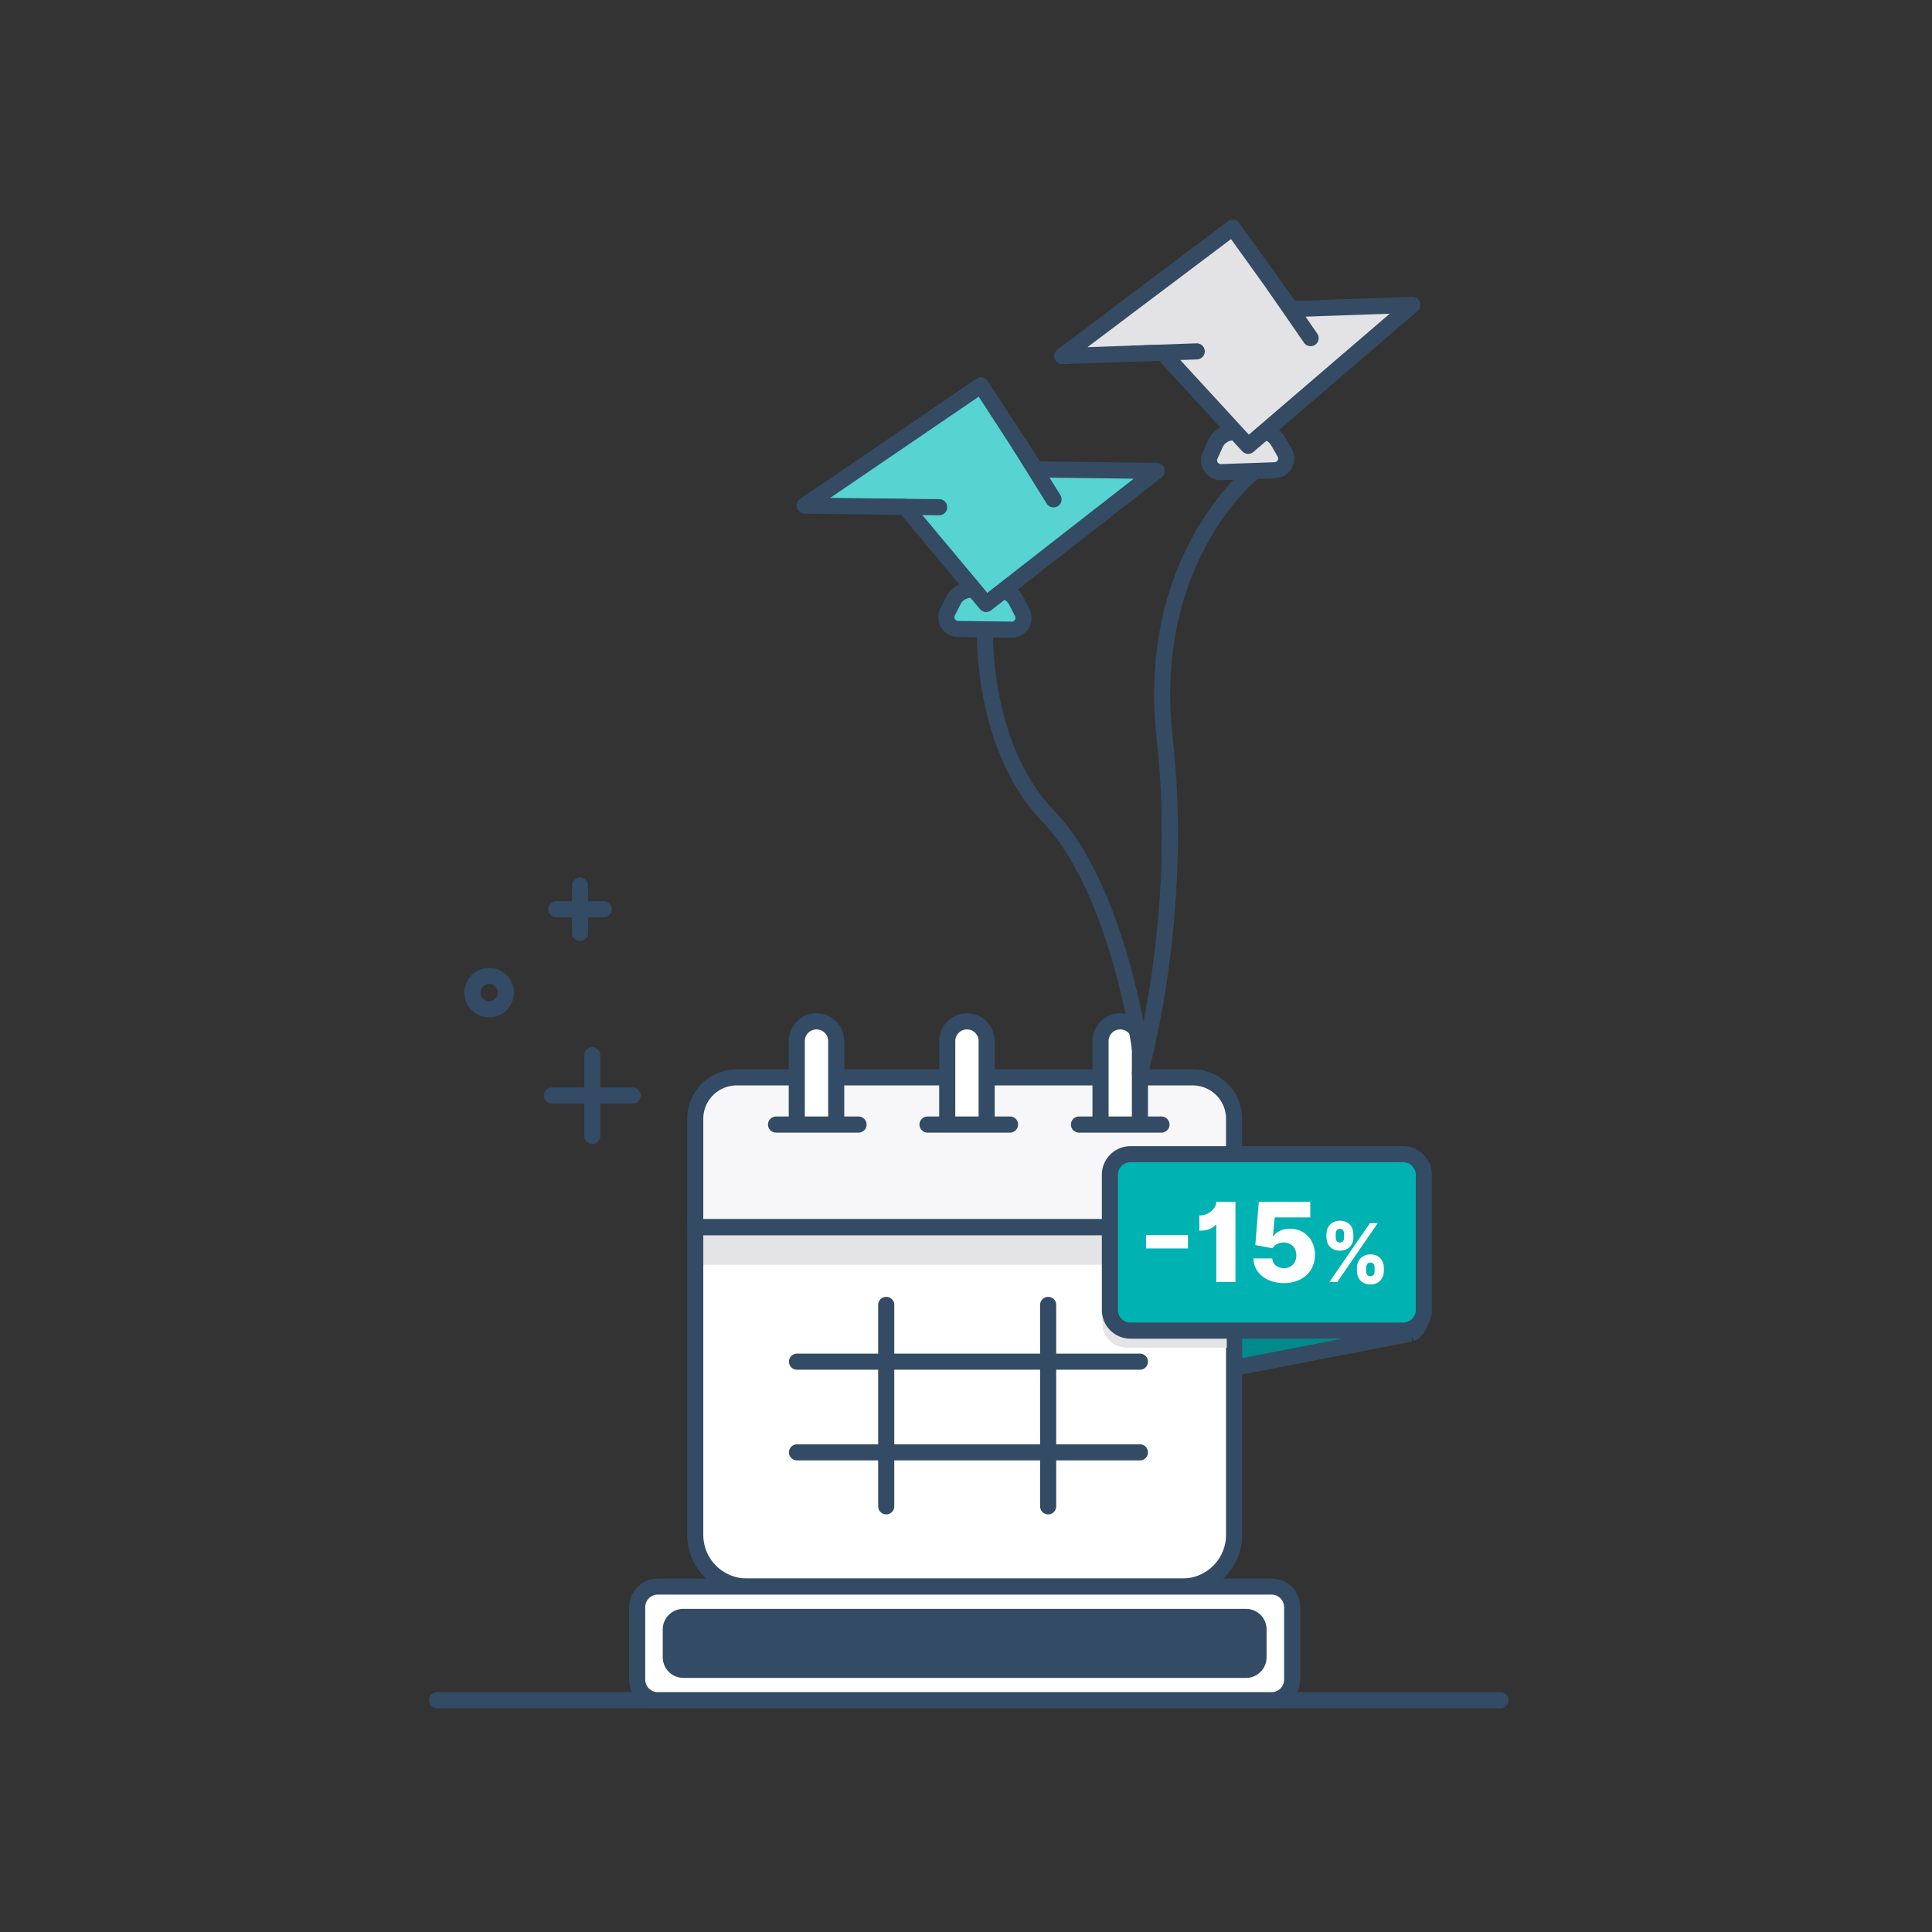 <svg xmlns="http://www.w3.org/2000/svg" xmlns:xlink="http://www.w3.org/1999/xlink" width="240" height="240"><rect width="100%" height="100%" fill="#333333" stroke="none"/><defs><path id="a" d="M0 185.49h134.688V0H0z"/></defs><g fill="none" fill-rule="evenodd" transform="translate(53 27)"><path fill="#008A8C" d="M122.246 138.664l-26.491 5.147c-.926.371-3.183-1.925-3.552-2.85l1.8-4.348a1.816 1.816 0 0 1 1.009-2.354l21.961-8.781a1.818 1.818 0 0 1 2.354 1.009l3.928 9.823a1.818 1.818 0 0 1-1.01 2.354"/><path stroke="#344B63" stroke-width="2" d="M122.246 138.664l-26.491 5.147c-.926.371-3.183-1.925-3.552-2.85l1.8-4.348a1.816 1.816 0 0 1 1.009-2.354l21.961-8.781a1.818 1.818 0 0 1 2.354 1.009l3.928 9.823a1.818 1.818 0 0 1-1.01 2.354z"/><path stroke="#334B64" stroke-linecap="round" stroke-linejoin="round" stroke-width="2" d="M1.286 184.204H133.4"/><path fill="#FFF" d="M93.875 170.088h-54.08a6.428 6.428 0 0 1-6.43-6.429V125.45h66.939v38.21a6.428 6.428 0 0 1-6.429 6.428"/><path fill="#F7F7FA" d="M100.304 125.45H33.366v-13.472a5.143 5.143 0 0 1 5.143-5.142H95.16a5.143 5.143 0 0 1 5.143 5.142v13.472z"/><path stroke="#334B64" stroke-linecap="round" stroke-linejoin="round" stroke-width="2" d="M46.006 142.152h42.6m-42.6 11.265h42.6m-11.402-18.32v25.028m-20.115-25.028v25.028"/><path stroke="#334B64" stroke-width="2" d="M100.304 125.45H33.366v-13.472a5.143 5.143 0 0 1 5.143-5.142H95.16a5.143 5.143 0 0 1 5.143 5.142v13.472z"/><path fill="#FFF" d="M50.877 112.697H45.98v-10.372a2.448 2.448 0 0 1 4.896 0v10.372z"/><path stroke="#334B64" stroke-linecap="round" stroke-linejoin="round" stroke-width="2" d="M50.877 112.697H45.98v-10.372a2.448 2.448 0 0 1 4.896 0v10.372zm-7.472 0h10.248"/><path fill="#FFF" d="M69.566 112.697h-4.897v-10.372a2.448 2.448 0 0 1 4.897 0v10.372z"/><path stroke="#334B64" stroke-linecap="round" stroke-linejoin="round" stroke-width="2" d="M69.566 112.697h-4.897v-10.372a2.448 2.448 0 0 1 4.897 0v10.372zm-7.347 0h10.248"/><path fill="#FFF" d="M88.606 112.697H83.71v-10.372a2.448 2.448 0 0 1 4.896 0v10.372z"/><path stroke="#334B64" stroke-linecap="round" stroke-linejoin="round" stroke-width="2" d="M88.606 112.697H83.71v-10.372a2.448 2.448 0 0 1 4.896 0v10.372zm-7.573 0h10.249"/><mask id="b" fill="#fff"><use xlink:href="#a"/></mask><path fill="#E4E4E6" mask="url(#b)" d="M33.366 130.116h66.938v-4.666H33.366z"/><path stroke="#334B64" stroke-width="2" d="M93.875 170.088h-54.08a6.428 6.428 0 0 1-6.43-6.429V125.45h66.939v38.21a6.428 6.428 0 0 1-6.429 6.428z" mask="url(#b)"/><path stroke="#334B64" stroke-linecap="round" stroke-linejoin="round" stroke-width="2" d="M15.568 109.096H25.59m-5.012-5.01v10.023M16.112 85.95h5.88m-2.941-2.94v5.882m-9.214 7.373a2.074 2.074 0 1 1-4.147.001 2.074 2.074 0 0 1 4.147 0z" mask="url(#b)"/><path fill="#FFF" d="M104.966 184.204H28.704a2.559 2.559 0 0 1-2.551-2.55v-9.015a2.559 2.559 0 0 1 2.55-2.55h76.263a2.559 2.559 0 0 1 2.55 2.55v9.015a2.559 2.559 0 0 1-2.55 2.55" mask="url(#b)"/><path stroke="#334B64" stroke-linecap="round" stroke-linejoin="round" stroke-width="2" d="M104.966 184.204H28.704a2.559 2.559 0 0 1-2.551-2.55v-9.015a2.559 2.559 0 0 1 2.55-2.55h76.263a2.559 2.559 0 0 1 2.55 2.55v9.015a2.559 2.559 0 0 1-2.55 2.55z" mask="url(#b)"/><path fill="#334B64" d="M101.79 181.434H31.88a2.558 2.558 0 0 1-2.55-2.55v-3.475a2.558 2.558 0 0 1 2.55-2.55h69.91a2.559 2.559 0 0 1 2.55 2.55v3.474a2.559 2.559 0 0 1-2.55 2.551" mask="url(#b)"/><path fill="#E4E4E6" d="M99.393 140.417H86.99a3.043 3.043 0 0 1-3.035-3.035v-1.266h15.438v4.3z" mask="url(#b)"/><path stroke="#344B63" stroke-linecap="round" stroke-linejoin="round" stroke-width="2" d="M69.353 50.26s-.817 15.112 7.85 24.112c8.67 8.999 11.403 28.865 11.403 28.865m14.076-71.587S89.168 42.28 91.68 64.694c2.512 22.412-3.074 41.594-3.074 41.594" mask="url(#b)"/><path fill="#57D3D2" d="M67.644 46.268l3.45.043c.9.01 1.723.518 2.139 1.32l.75 1.45a1.463 1.463 0 0 1-1.317 2.137l-6.663-.083a1.464 1.464 0 0 1-1.284-2.131l.72-1.407a2.444 2.444 0 0 1 2.205-1.33" mask="url(#b)"/><path stroke="#344B63" stroke-linecap="round" stroke-linejoin="round" stroke-width="2" d="M67.644 46.268l3.45.043c.9.01 1.723.518 2.139 1.32l.75 1.45a1.463 1.463 0 0 1-1.317 2.137l-6.663-.083a1.464 1.464 0 0 1-1.284-2.131l.72-1.407a2.444 2.444 0 0 1 2.205-1.33z" mask="url(#b)"/><path fill="#57D3D2" mask="url(#b)" d="M59.419 35.963l-12.468-.156 21.911-14.934 6.775 10.441 15.059.188-21.194 16.526z"/><path stroke="#344B63" stroke-linecap="round" stroke-linejoin="round" stroke-width="2" mask="url(#b)" d="M59.419 35.963l-12.468-.156 21.911-14.934 6.775 10.441 15.059.188-21.194 16.526z"/><g mask="url(#b)"><path fill="#57D3D2" d="M73.66 28.267l4.215 6.765"/><path stroke="#344B63" stroke-linecap="round" stroke-linejoin="round" stroke-width="2" d="M73.66 28.267l4.215 6.765"/></g><g mask="url(#b)"><path fill="#57D3D2" d="M63.67 36.007l-7.97-.081"/><path stroke="#344B63" stroke-linecap="round" stroke-linejoin="round" stroke-width="2" d="M63.67 36.007l-7.97-.081"/></g><path fill="#E3E3E6" d="M100.116 26.71l3.447-.12a2.443 2.443 0 0 1 2.199 1.217l.819 1.415a1.463 1.463 0 0 1-1.215 2.196l-6.66.231a1.464 1.464 0 0 1-1.384-2.069l.654-1.438a2.443 2.443 0 0 1 2.14-1.433" mask="url(#b)"/><path stroke="#344B63" stroke-linecap="round" stroke-linejoin="round" stroke-width="2" d="M100.116 26.71l3.447-.12a2.443 2.443 0 0 1 2.199 1.217l.819 1.415a1.463 1.463 0 0 1-1.215 2.196l-6.66.231a1.464 1.464 0 0 1-1.384-2.069l.654-1.438a2.443 2.443 0 0 1 2.14-1.433z" mask="url(#b)"/><path fill="#E3E3E6" mask="url(#b)" d="M91.414 16.804l-12.461.432 21.184-15.95 7.259 10.111 15.052-.522-20.393 17.506z"/><path stroke="#344B63" stroke-linecap="round" stroke-linejoin="round" stroke-width="2" mask="url(#b)" d="M91.414 16.804l-12.461.432 21.184-15.95 7.259 10.111 15.052-.522-20.393 17.506z"/><g mask="url(#b)"><path fill="#E3E3E6" d="M105.278 8.446l4.528 6.558"/><path stroke="#344B63" stroke-linecap="round" stroke-linejoin="round" stroke-width="2" d="M105.278 8.446l4.528 6.558"/></g><g mask="url(#b)"><path fill="#E3E3E6" d="M95.663 16.648l-7.964.293"/><path stroke="#344B63" stroke-linecap="round" stroke-linejoin="round" stroke-width="2" d="M95.663 16.648l-7.964.293"/></g><path fill="#00B2B2" d="M121.322 138.295H87.425a2.559 2.559 0 0 1-2.551-2.55V118.93a2.559 2.559 0 0 1 2.55-2.55h33.898a2.558 2.558 0 0 1 2.551 2.55v16.813a2.558 2.558 0 0 1-2.55 2.551" mask="url(#b)"/><path stroke="#334B64" stroke-width="2" d="M121.322 138.295H87.425a2.559 2.559 0 0 1-2.551-2.55V118.93a2.559 2.559 0 0 1 2.55-2.55h33.898a2.558 2.558 0 0 1 2.551 2.55v16.813a2.558 2.558 0 0 1-2.55 2.551z" mask="url(#b)"/><path fill="#FFF" mask="url(#b)" d="M89.36 128.083h5.216v-1.665H89.36zM100.472 132.256h-2.379v-7.107H98c-.243.344-.919.739-2.01.739v-1.898c1.198 0 2.103-.924 2.112-1.698h2.37v9.964zm2.233-2.928h2.335c.035.734.671 1.215 1.445 1.215.91 0 1.552-.642 1.548-1.596.004-.957-.648-1.604-1.562-1.604-.584-.005-1.139.272-1.406.72l-2.126-.4.432-5.372h6.394v1.942h-4.412l-.23 2.35h.059c.33-.55 1.113-.953 2.057-.953 1.79 0 3.114 1.353 3.114 3.25 0 2.053-1.547 3.513-3.868 3.513-2.179 0-3.751-1.274-3.78-3.065m13.999 1.557c.002.307.12.65.528.65.414 0 .532-.332.525-.65v-.386c.007-.317-.097-.663-.525-.663-.404 0-.526.346-.528.663v.386zm-1.14-.386c.004-.902.601-1.676 1.668-1.676 1.093 0 1.682.762 1.674 1.676v.386c.008.904-.595 1.68-1.674 1.68-1.082 0-1.664-.776-1.667-1.68v-.386zm-2.642-3.8c.007.319.125.652.517.652.416 0 .533-.333.526-.651v-.386c.007-.317-.096-.663-.526-.663-.402 0-.51.357-.517.663v.386zm4.25-1.755h.974l-5.028 7.312h-.973l5.027-7.312zm-5.399 1.37c.006-.914.61-1.676 1.666-1.676 1.097 0 1.683.762 1.68 1.676v.386c.003.914-.597 1.665-1.68 1.665-1.08 0-1.66-.761-1.666-1.665v-.386z"/></g></svg>